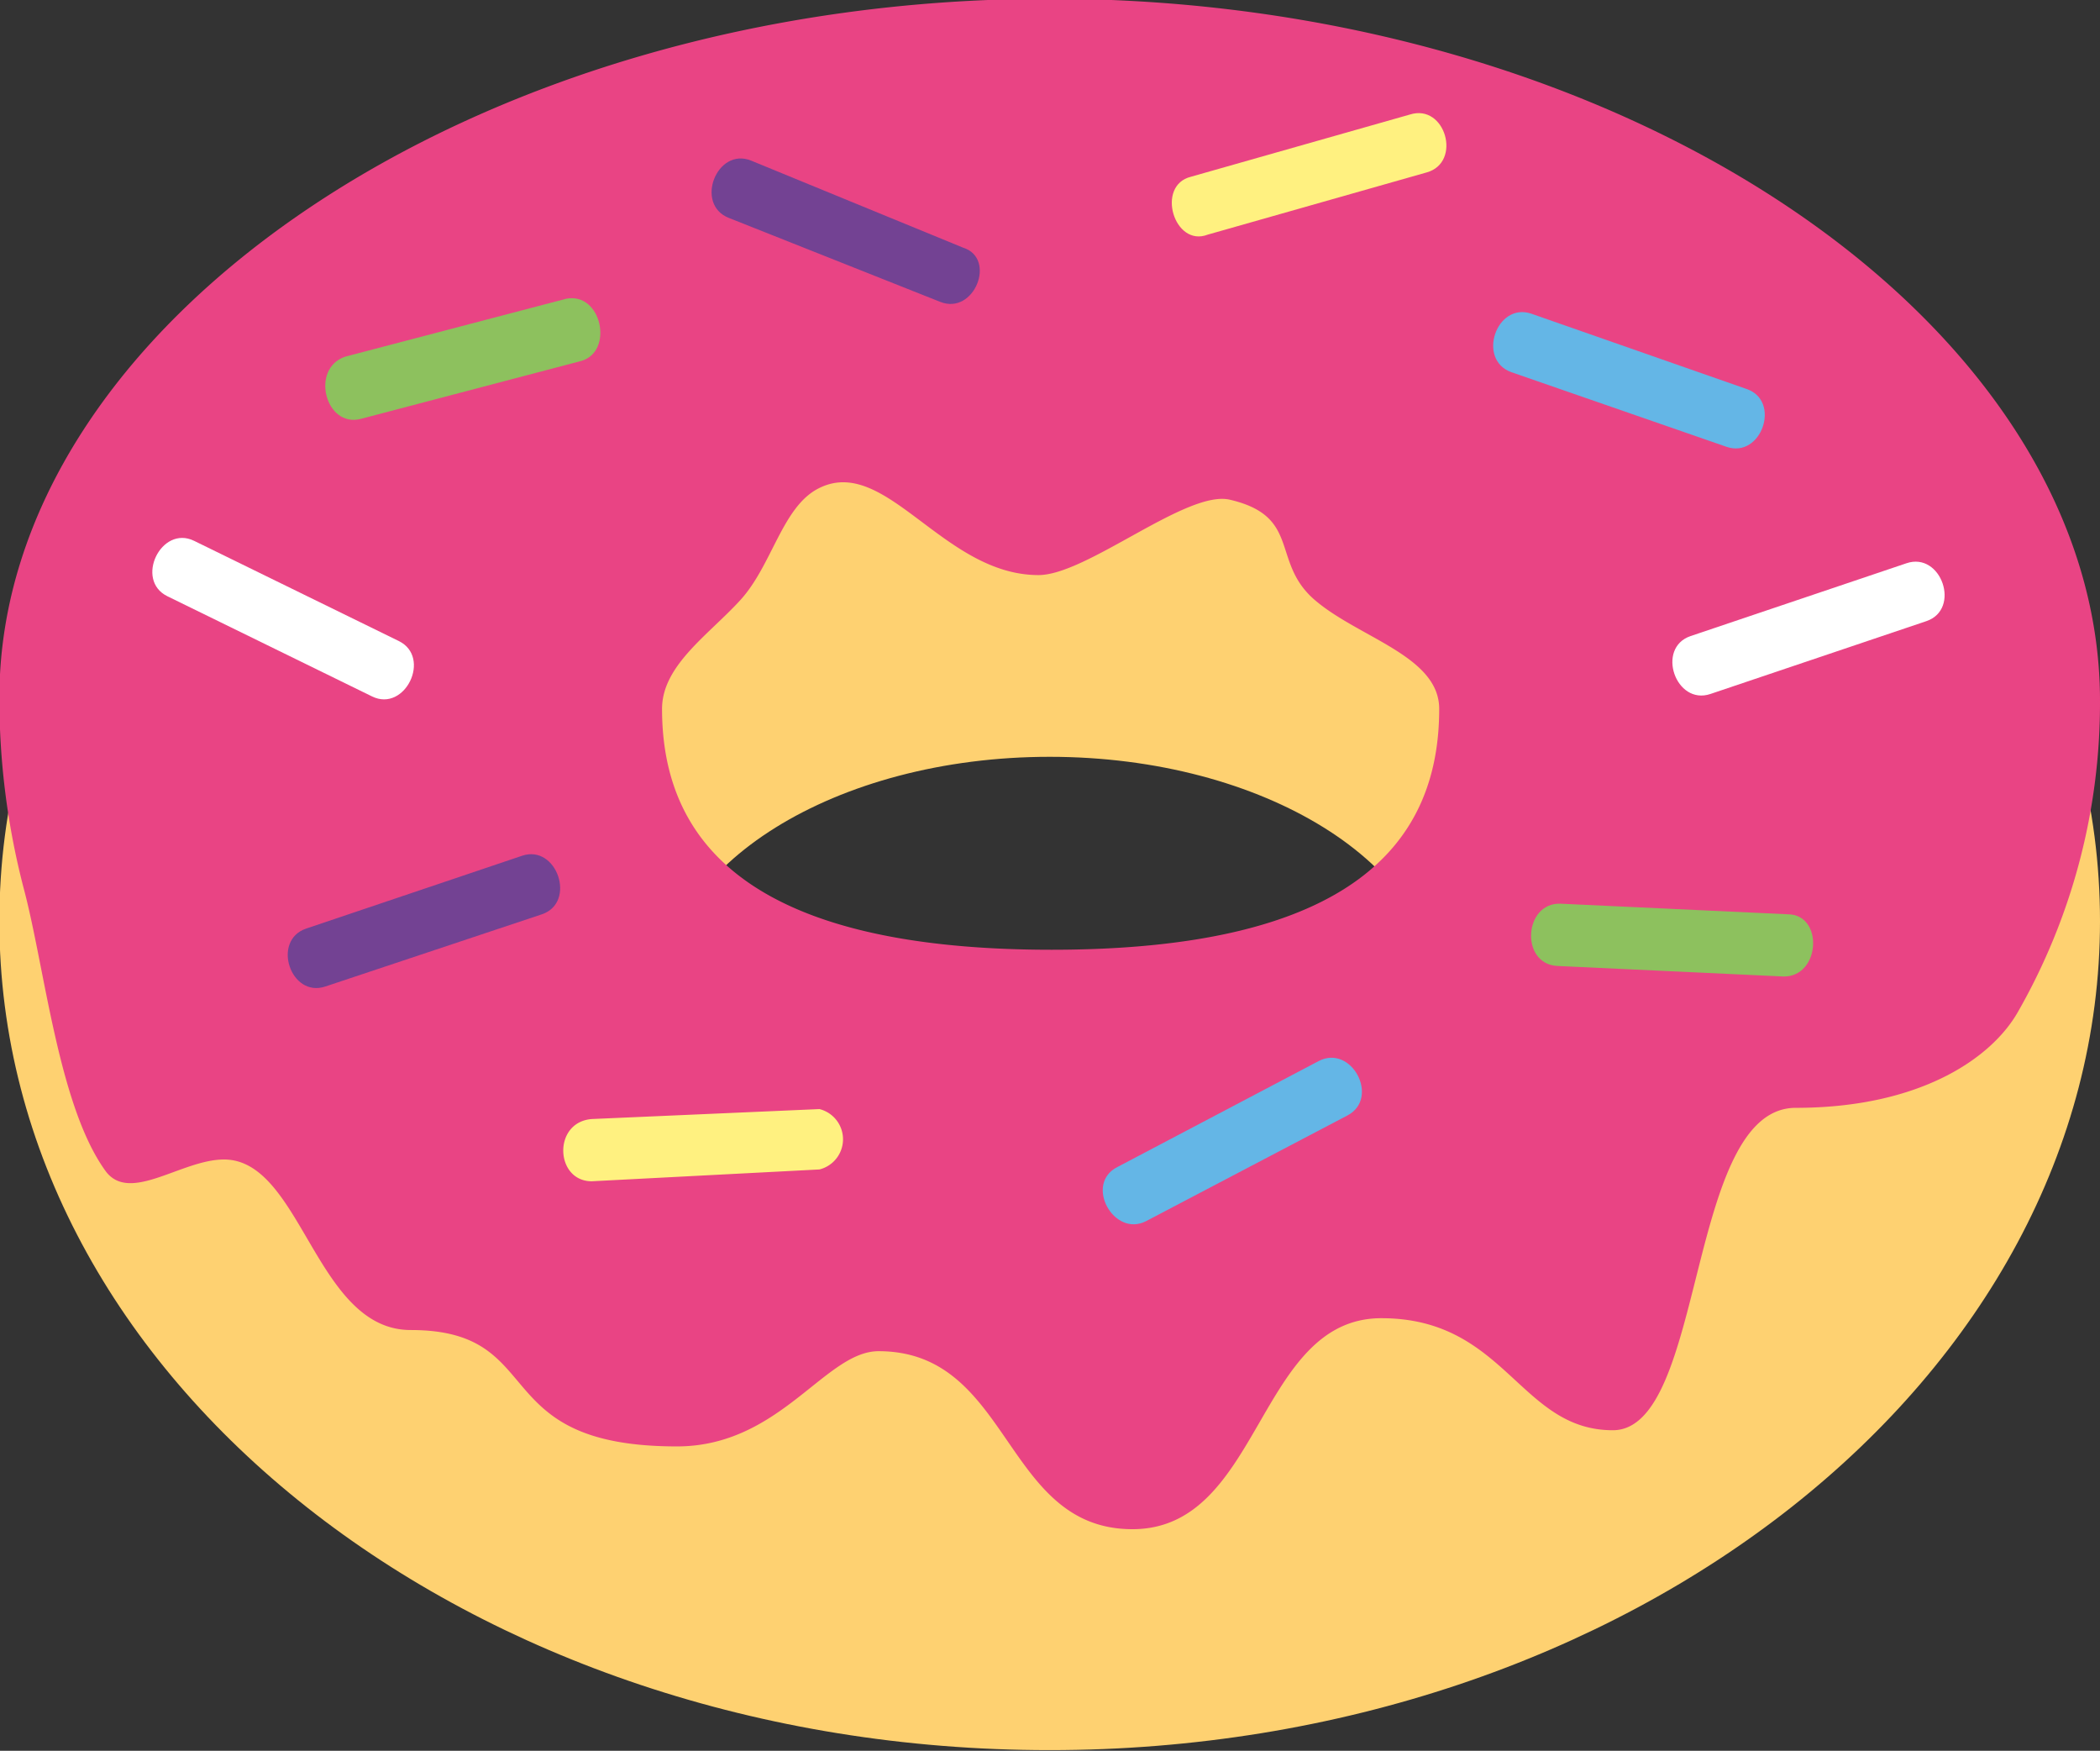 <svg viewBox="0 0 33.75 28.13" xmlns="http://www.w3.org/2000/svg"><rect x="0" y="0" width="33.75" height="28.13" fill="#333333" stroke="none"/><g fill-rule="evenodd" transform="translate(-1.13 -5.02)"><path d="m11.77 21.05c0-2.13 2.79-3.87 6.23-3.87s6.23 1.74 6.23 3.87-2.79 3.87-6.23 3.87-6.23-1.73-6.23-3.87zm-10.65-1.23c0 7.36 7.56 13.32 16.88 13.32s16.88-6 16.88-13.32-7.56-13.32-16.88-13.32-16.88 5.97-16.88 13.32z" fill="#fed171"/><path d="m11.77 16.41c0-.7.75-1.19 1.26-1.75s.67-1.49 1.25-1.79c1.08-.56 2 1.39 3.54 1.39.78 0 2.39-1.38 3.08-1.21 1.15.27.65 1 1.36 1.61s2 .9 2 1.75c0 2.13-1.37 3.87-6.23 3.87s-6.26-1.74-6.26-3.87zm-10.65-.18a12.1 12.1 0 0 0 .39 3.06c.34 1.27.56 3.51 1.32 4.55.39.52 1.22-.19 1.9-.19 1.25 0 1.47 2.74 3 2.74 2.24 0 1.18 1.87 4.28 1.87 1.66 0 2.38-1.53 3.24-1.53 2.14 0 2 2.86 4.08 2.86s2-3.39 4-3.39 2.22 1.8 3.72 1.8 1.18-5.18 2.94-5.18c2 0 3.15-.8 3.57-1.54a10 10 0 0 0 1.32-5c0-6-7.56-11.28-16.88-11.28s-16.88 5.28-16.88 11.23z" fill="#e94484"/><path d="m22.79 22.94-3.24 1.7c-.52.27-1-.6-.46-.87l3.23-1.7c.53-.28.99.59.47.87z" fill="#64b6e6"/><path d="m28.88 12.2-3.46-1.2c-.56-.2-.24-1.13.32-.94l3.46 1.21c.56.19.24 1.12-.32.93z" fill="#64b6e6"/><path d="m9.84 19.71-3.48 1.16c-.56.19-.87-.74-.31-.93l3.47-1.17c.56-.19.88.75.32.94z" fill="#734293"/><path d="m16.24 9.87-3.4-1.35c-.55-.22-.19-1.14.36-.92l3.41 1.4c.54.17.18 1.09-.37.87z" fill="#734293"/><path d="m7.11 16.21-3.29-1.61c-.53-.26-.1-1.15.43-.89l3.29 1.61c.53.26.1 1.15-.43.89z" fill="#fff"/><path d="m32.09 15-3.47 1.17c-.56.19-.88-.74-.32-.93l3.47-1.17c.56-.19.88.74.32.93z" fill="#fff"/><path d="m14.3 23.81-3.66.19c-.59 0-.63-.95 0-1l3.66-.16a.5.5 0 0 1 0 .97z" fill="#fff180"/><path d="m24.06 7.79-3.52 1c-.54.21-.84-.79-.27-.93l3.52-1c.57-.18.84.77.27.93z" fill="#fff180"/><g fill="#8dc15e"><path d="m26.21 19.54 3.65.17c.58 0 .53 1-.06 1l-3.65-.17c-.59-.04-.53-1.02.06-1z"/><path d="m10.47 10.82-3.54.93c-.57.15-.82-.81-.25-1l3.55-.93c.57-.11.77.85.24 1z"/></g></g></svg>